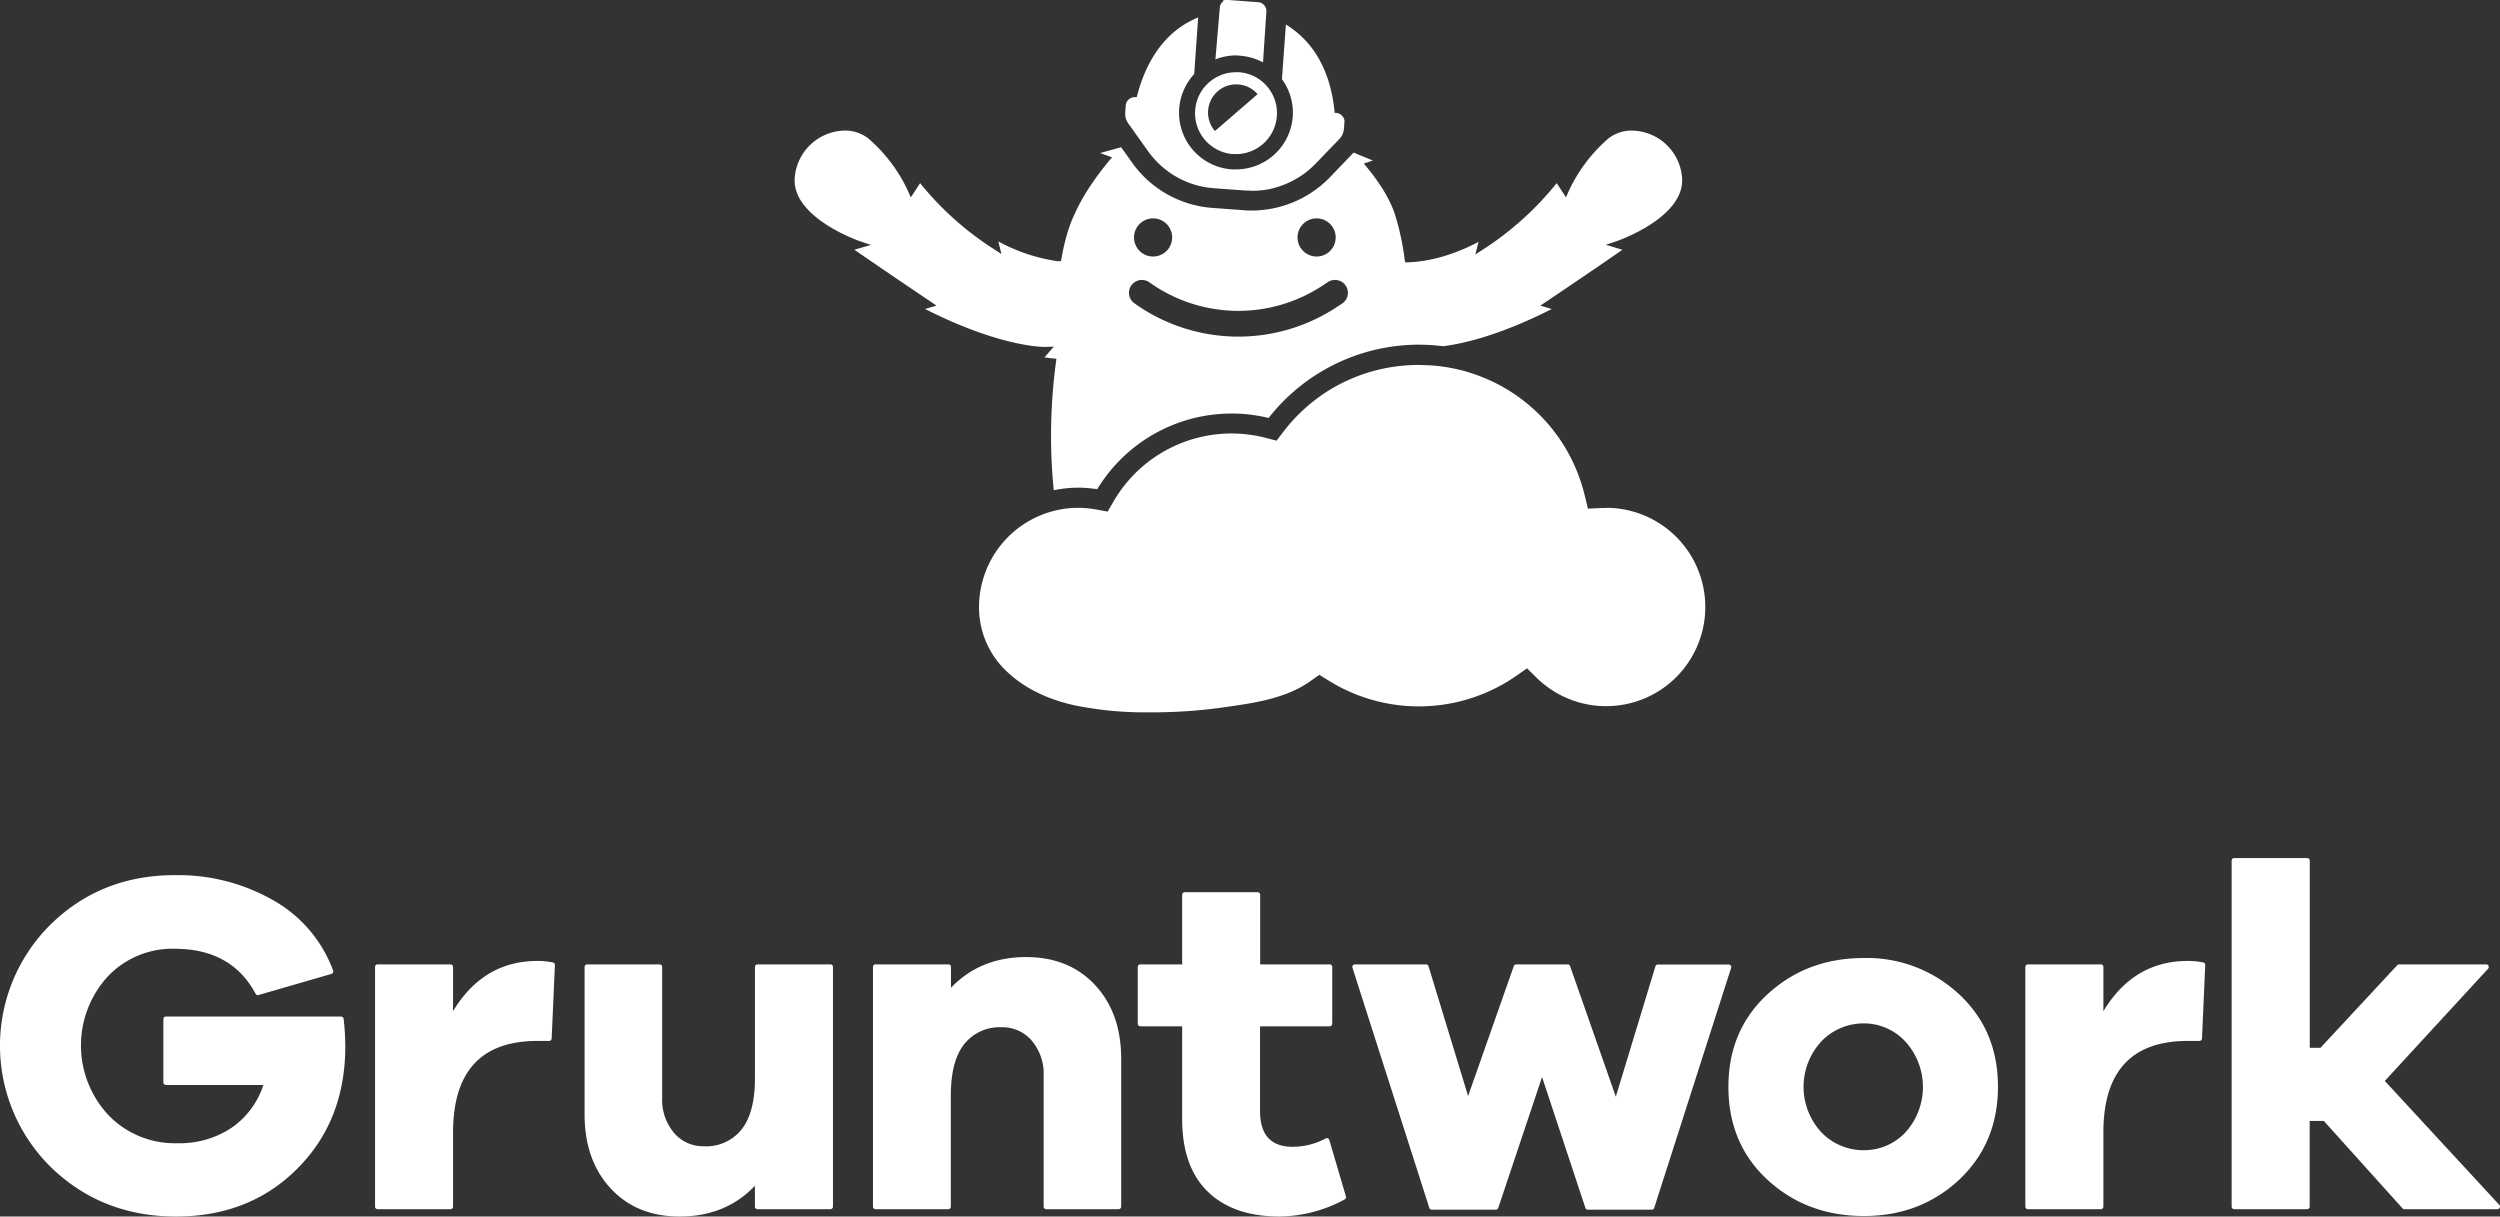 <svg xmlns="http://www.w3.org/2000/svg" viewBox="0 0 631.72 307.4"><rect x="0" y="0" width="631.72" height="307.4" fill="#333333" stroke="none"/><defs><style>.cls-1{fill:#fff;}</style></defs><title>gruntwork-logo-stacked-white</title><g id="Layer_2" data-name="Layer 2"><g id="Artwork"><path class="cls-1" d="M41.94,256.87H86.17a.67.67,0,0,1,.66.59,60.24,60.24,0,0,1,.42,6.93q0,18.74-12.08,30.87T44.49,307.4q-18.74,0-31.61-12.45a43.07,43.07,0,0,1-.13-61.31q12.77-12.49,31.37-12.5a48.47,48.47,0,0,1,25.14,6.47,33.75,33.75,0,0,1,14.91,17.63.65.65,0,0,1-.43.86l-18.41,5.33a.65.65,0,0,1-.75-.33q-6.09-11.35-20.46-11.36a22.46,22.46,0,0,0-16.88,7,25.8,25.8,0,0,0,.18,35.06,23.29,23.29,0,0,0,17.31,7.08A23.68,23.68,0,0,0,58.48,285a21,21,0,0,0,8.07-10.84H41.94a.67.67,0,0,1-.66-.66V257.53A.66.66,0,0,1,41.94,256.87Z"/><path class="cls-1" d="M135.8,242.82a18.86,18.86,0,0,1,3.91.38.65.65,0,0,1,.51.66l-.82,18.55a.64.64,0,0,1-.65.62H135.8q-21.32,0-21.32,23.17v18.7a.65.65,0,0,1-.65.65H95.42a.65.65,0,0,1-.65-.65V244.34a.65.65,0,0,1,.65-.65h18.41a.65.65,0,0,1,.65.65v11.18Q122.13,242.83,135.8,242.82Z"/><path class="cls-1" d="M210.48,244.34V304.9a.65.65,0,0,1-.65.65H191.41a.65.65,0,0,1-.65-.65v-5.26q-7.39,7.75-19,7.76-10.86,0-17.44-7.09t-6.6-18.67v-37.3a.66.66,0,0,1,.65-.65h18.3a.65.65,0,0,1,.65.65v33.11a12.9,12.9,0,0,0,3,8.81,9.62,9.62,0,0,0,7.64,3.39,11.36,11.36,0,0,0,9.42-4.25q3.39-4.25,3.39-13V244.34a.65.65,0,0,1,.65-.65h18.42A.65.65,0,0,1,210.48,244.34Z"/><path class="cls-1" d="M259.28,241.84q10.85,0,17.44,7.08t6.59,18.67V304.9a.65.65,0,0,1-.65.65H264.37a.65.65,0,0,1-.65-.65V271.78a12.93,12.93,0,0,0-3-8.81,9.67,9.67,0,0,0-7.64-3.39,11.37,11.37,0,0,0-9.43,4.26q-3.39,4.25-3.39,13V304.9a.65.65,0,0,1-.65.65H221.24a.65.65,0,0,1-.65-.65V244.34a.65.65,0,0,1,.65-.65h18.41a.65.65,0,0,1,.65.65v5.26Q247.7,241.85,259.28,241.84Z"/><path class="cls-1" d="M335.91,288.08l4.19,14.25a.66.66,0,0,1-.33.76,35.3,35.3,0,0,1-16.41,4.31q-11.7,0-18.17-6.29t-6.47-18.36V259.34H288.15a.65.65,0,0,1-.65-.65V244.33a.65.65,0,0,1,.65-.64h10.57v-17.6a.64.64,0,0,1,.64-.64h18.43a.64.64,0,0,1,.64.64v17.6H336a.64.64,0,0,1,.64.64v14.36a.65.65,0,0,1-.64.65h-17.6v21.44q0,9,8.26,9a17.74,17.74,0,0,0,8.3-2.09A.64.64,0,0,1,335.91,288.08Z"/><path class="cls-1" d="M437.45,244.53,418,305.22a.63.63,0,0,1-.61.45H401.22a.64.64,0,0,1-.61-.44l-10.95-33.08-11.07,33.08a.64.64,0,0,1-.61.44H361.79a.65.65,0,0,1-.62-.45l-19.42-60.69a.64.64,0,0,1,.61-.84h18a.63.63,0,0,1,.61.45l10,32.82,11.55-32.84a.66.66,0,0,1,.61-.43h13a.64.64,0,0,1,.61.43l11.56,33,10-32.93a.63.63,0,0,1,.61-.46h18A.64.64,0,0,1,437.45,244.53Z"/><path class="cls-1" d="M471,242.08a34.13,34.13,0,0,1,24,9.12q9.87,9.14,9.86,23.42T495,298.16q-9.86,9.12-24,9.11-14.42,0-24.33-9.11t-9.92-23.54q0-14.3,9.92-23.42T471,242.08Zm0,48.56a14.23,14.23,0,0,0,10.48-4.5,17.08,17.08,0,0,0-.06-23A14.3,14.3,0,0,0,471,258.6a14.78,14.78,0,0,0-10.72,4.5,16.91,16.91,0,0,0-.06,23A14.7,14.7,0,0,0,471,290.64Z"/><path class="cls-1" d="M552.82,242.82a18.93,18.93,0,0,1,3.91.38.64.64,0,0,1,.5.66l-.81,18.55a.64.64,0,0,1-.65.62h-2.95q-21.33,0-21.32,23.17v18.7a.65.65,0,0,1-.65.65H512.44a.66.66,0,0,1-.66-.65V244.34a.66.66,0,0,1,.66-.65h18.41a.65.65,0,0,1,.65.65v11.18Q539.14,242.83,552.82,242.82Z"/><path class="cls-1" d="M631.07,305.55H607.58a.69.69,0,0,1-.49-.21l-19.89-22.1h-3.57V304.9a.65.65,0,0,1-.65.65H564.56a.65.65,0,0,1-.65-.65V217.47a.65.65,0,0,1,.65-.65H583a.65.65,0,0,1,.65.65v47.29h2.71l19.4-20.87a.66.66,0,0,1,.48-.2h22a.65.65,0,0,1,.47,1.09l-26.1,28.36,28.93,31.32A.65.65,0,0,1,631.07,305.55Z"/><path class="cls-1" d="M264,87.66h.12l2.16-.07-2.33,2.7c.66.11,1.33.19,2,.27l1,.1-.14,1a140.08,140.08,0,0,0-.54,32.23,29.82,29.82,0,0,1,6.25-.66c1,0,2,.06,3,.16.59.06,1.18.14,1.74.22a39.71,39.71,0,0,1,43.3-18l.74-.91A48.3,48.3,0,0,1,357.7,87.1h.82a50,50,0,0,1,6.11.38c4.52-.54,13.87-2.49,27.47-9.39l-2.88-.86,1.66-1.12c.13-.09,12.17-8.17,19.08-13l-4.18-1.26,2.8-.94c.18-.06,17.38-6,16.45-16.14A12.9,12.9,0,0,0,412.47,33,9.51,9.51,0,0,0,406.41,35a39.82,39.82,0,0,0-10,13.26l-.7,1.61-2.35-3.6A78,78,0,0,1,374.81,63l-2,1.29.8-3.18c-3.25,1.75-10.12,4.9-17.71,5.17l-.85,0-.12-.84a66.94,66.94,0,0,0-2.47-11.37c-1.67-4.92-5.17-9.62-7.85-12.73l2.3-.78-4.87-2-5.95,6.2a27.58,27.58,0,0,1-19.79,8.44c-.67,0-1.36,0-2-.08l-7.91-.58A27.33,27.33,0,0,1,286,41l-2.7-3.8L278,38.67,281,39.76c-2.58,3-7,8.67-9.45,14.35l0,0,0,0s-2,3.65-3.29,11l-.16.88L267.2,66a44.62,44.62,0,0,1-14.94-5l.8,3.19-2-1.29A77.74,77.74,0,0,1,232.5,46.28l-2.35,3.6-.7-1.61a39.82,39.82,0,0,0-10-13.26A9.51,9.51,0,0,0,213.39,33a12.9,12.9,0,0,0-12.56,11.81c-.93,10.12,16.27,16.08,16.45,16.14l2.79.94L215.9,63.1c6.91,4.82,18.95,12.9,19.08,13l1.66,1.12-2.88.86C252.14,87.39,262.79,87.66,264,87.66Zm68.69-32.48A4.82,4.82,0,1,1,327.87,60,4.82,4.82,0,0,1,332.68,55.18Zm-41.31,0A4.82,4.82,0,1,1,286.55,60,4.82,4.82,0,0,1,291.37,55.18Zm-5.5,16.93a3.28,3.28,0,0,1,4.54-.78,38.66,38.66,0,0,0,43.89.76l1.25-.82a3.25,3.25,0,0,1,3.57,5.44l-1.25.82a45.16,45.16,0,0,1-51.23-.89A3.25,3.25,0,0,1,285.87,72.11Z"/><path class="cls-1" d="M313.38,14.08a14.42,14.42,0,0,1,5.77,1.69L320,2.88a2.11,2.11,0,0,0-.12-.79,2.13,2.13,0,0,0-.42-.75A2.29,2.29,0,0,0,318,.56L310.44,0h-.18l-.14,0h-.05l-.16,0-.23,0-.05,0-.14,0-.21.09-.07,0-.1,0L309,.44l-.11.08-.07.06a.86.86,0,0,0-.13.14l-.11.12s0,0,0,.05-.07.11-.11.17l0,.05-.09.14a1.85,1.85,0,0,0-.09.23v0a1.12,1.12,0,0,1,0,.13h0a2.63,2.63,0,0,0-.07.42v.07L307.12,15a14.29,14.29,0,0,1,5.2-1C312.67,14,313,14.05,313.38,14.08Z"/><path class="cls-1" d="M290.07,38.16a22.4,22.4,0,0,0,16.66,9.4l7.9.58c.45,0,.94,0,1.5.06h.35c.72,0,1.38,0,2-.1l.22,0c.74-.08,1.41-.18,2.05-.31h0c.64-.13,1.3-.3,2-.52l.21-.06c.6-.19,1.21-.41,1.87-.69l.29-.12c.58-.25,1.17-.54,1.75-.85l.3-.16c.58-.33,1.14-.67,1.66-1l.26-.18c.59-.41,1.11-.81,1.6-1.22l.16-.15c.59-.5,1.09-1,1.56-1.46l6-6.22A4.19,4.19,0,0,0,339.52,33v0a2.89,2.89,0,0,0,.08-.47l.13-1.74v-.12h0a.34.34,0,0,0,0-.1.49.49,0,0,0,0-.12,2.32,2.32,0,0,0-2.47-1.92h0c-.66-7.06-2.82-12.85-6.43-17.22a23.48,23.48,0,0,0-5.9-5.11l-1,13.8a14.33,14.33,0,0,1,2.73,9.52A14.38,14.38,0,0,1,312.34,42.8c-.36,0-.73,0-1.08,0a14.34,14.34,0,0,1-11.9-20.55,14.44,14.44,0,0,1,2.4-3.54l1-14.3c-9.56,3.88-13.71,12.93-15.52,20.14h-.3a2.31,2.31,0,0,0-2.48,2.09s0,0,0,.06l-.13,1.75a4.18,4.18,0,0,0,.76,2.72Z"/><path class="cls-1" d="M405.87,128.37l-1.15,0-3.47.16-.82-3.38a43,43,0,0,0-39.52-32.86c-.91,0-1.67-.07-2.39-.07h-.35a44.27,44.27,0,0,0-5.35.37,42.77,42.77,0,0,0-28.55,16.54l-1.7,2.22-2.71-.7a34.45,34.45,0,0,0-38.48,16.06l-1.49,2.56-2.91-.53a24.9,24.9,0,0,0-11,.44,25.11,25.11,0,0,0-18.59,24.21A22.14,22.14,0,0,0,254.76,170c4.55,4.24,11.11,7.27,18.47,8.55A88.48,88.48,0,0,0,290.36,180a129.15,129.15,0,0,0,20.25-1.47c7.19-1,14.71-2.29,20.48-6.39l2.29-1.62,2.39,1.48A43.13,43.13,0,0,0,383,170.88l2.86-2,2.49,2.44a25.06,25.06,0,1,0,17.53-43Z"/><path class="cls-1" d="M311.55,38.91a10.36,10.36,0,0,0,8.61-17.1h0a10.29,10.29,0,0,0-7.08-3.56c-.26,0-.51,0-.77,0a10.36,10.36,0,0,0-.76,20.69Zm-3.83-15.86a7.14,7.14,0,0,1,10.06.74L307,33.11A7.13,7.13,0,0,1,307.72,23.05Z"/></g></g></svg>